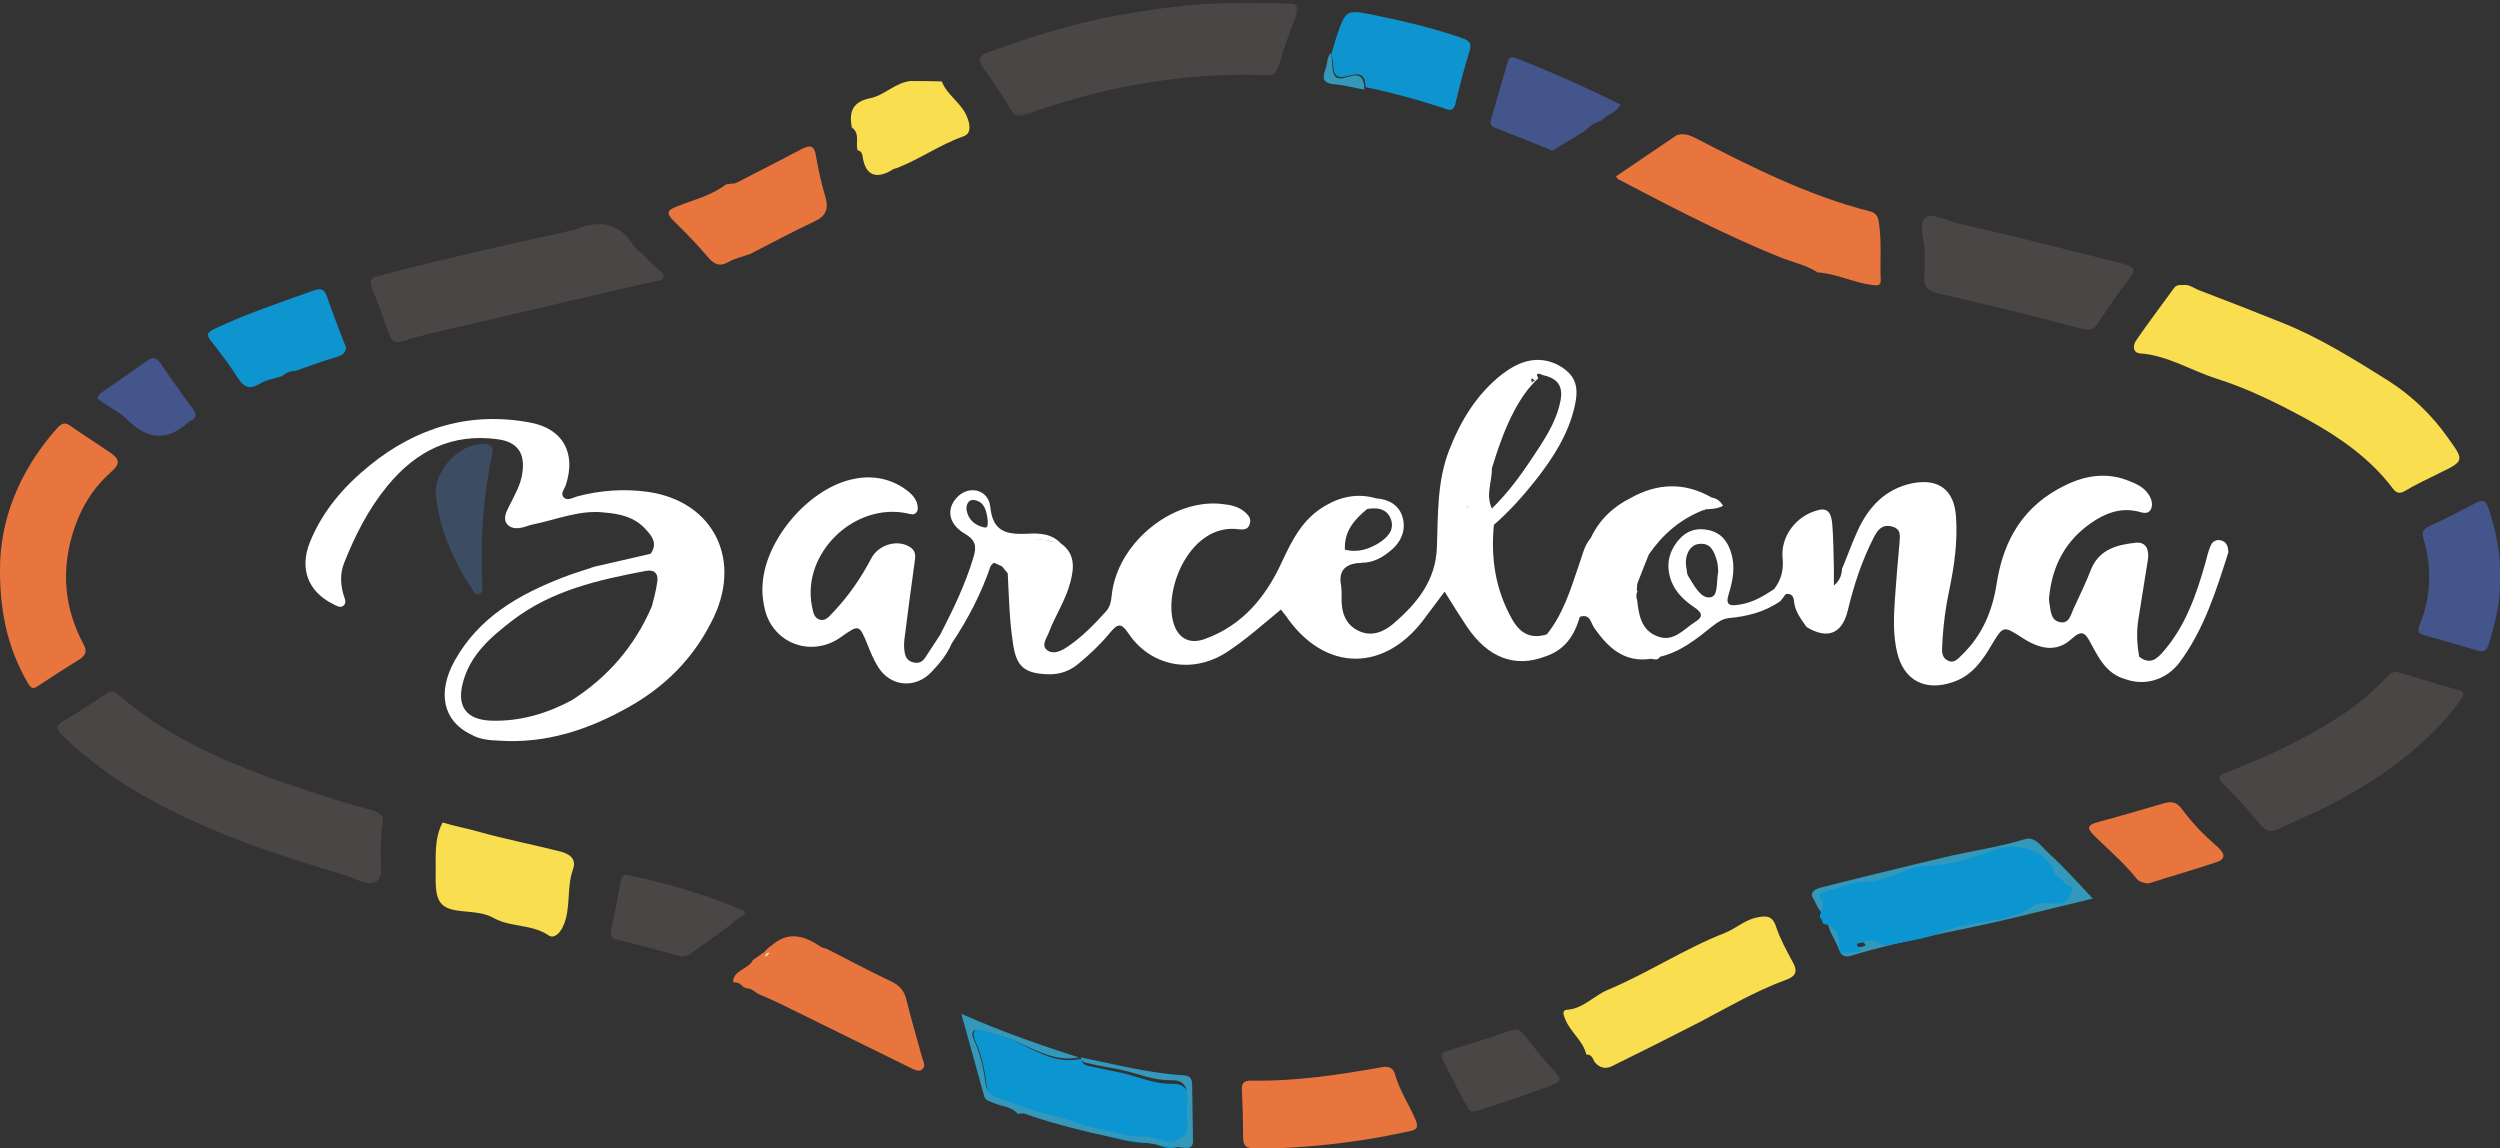 <svg xmlns="http://www.w3.org/2000/svg" viewBox="0 0 614 282" enable-background="new 0 0 614 282"><rect x="0" y="0" width="614" height="282" fill="#333333" stroke="none"/><title>logo</title><desc>Created with Sketch.</desc><g><path d="M536.3 70c1.4-.2 2.7.9 4.1 1.4 6.8 2.6 13.5 5.2 20.2 7.9 9.2 3.7 17.5 8.9 25.8 14.1 5.7 3.6 10.8 8.4 14.8 14.1 4.1 5.7 4.1 5.7-2.3 8.8-2.8 1.4-5.6 2.7-8.3 4.3-1.4.8-2.1.4-2.9-.6-5.5-7.3-12.8-12.4-20.5-16.7-7.3-4-14.9-7.8-22.8-10.3-6.3-2-12-5.7-18.7-6.2-2-.1-1.8-2-1.2-3 3-4.4 6.3-8.7 9.4-13 .6-.9 1.4-.8 2.4-.8" fill-rule="evenodd" clip-rule="evenodd" fill="#F9DE4F"/><path d="M93.5 208.1c-.3 2.9 1 6.9-1.1 8.4-1.9 1.3-5.4-.9-8.1-1.7-18-5.3-35.8-11.3-52-21.1-6.1-3.7-11.8-8.1-17-13.1-1.5-1.5-1.8-2.3.2-3.5 3.5-2 6.9-4.3 10.3-6.5 1-.7 1.8-1.2 3-.2 13.7 12 30.3 18.3 47.3 24 5.1 1.7 10.2 3.2 15.3 4.6 2 .6 3 1.4 2.5 3.6-.3 1.9-.3 3.7-.4 5.5" fill-rule="evenodd" clip-rule="evenodd" fill="#494645"/><g transform="translate(240 0)"><defs><filter id="a" filterUnits="userSpaceOnUse" x=".5" y=".6" width="78.3" height="27.9"><feColorMatrix values="1 0 0 0 0 0 1 0 0 0 0 0 1 0 0 0 0 0 1 0"/></filter></defs><mask maskUnits="userSpaceOnUse" x=".5" y=".6" width="78.3" height="27.9" id="b"><path fill-rule="evenodd" clip-rule="evenodd" fill="#fff" d="M.5.6h78.3v27.9h-78.3z" filter="url(#a)"/></mask><path d="M61.9 18.4c-17.2.5-33.8 3.9-49.9 9.7-1.7.6-2.7.7-3.7-1.1-2.1-3.5-4.4-7-6.8-10.3-1.6-2.1-1-3.1 1.3-3.9 10.4-3.8 21-7.1 32-9.1 13.8-2.5 27.7-3.7 41.7-2.8 2.3.1 2.8.6 1.9 2.8-1.7 4.1-3.1 8.4-4.4 12.6-.6 1.8-1.5 2.3-3.3 2.2-3-.2-5.9-.1-8.8-.1" mask="url(#b)" fill-rule="evenodd" clip-rule="evenodd" fill="#494645"/></g><path d="M162.9 67.3c.4 1.9-1.3 1.6-2.2 1.8-16.5 3.8-32.9 7.6-49.4 11.5-4.2 1-8.4 1.9-12.4 3.2-2 .6-2.7 0-3.3-1.7-1.3-3.7-2.7-7.5-4.2-11.2-.8-2-.4-2.7 1.8-3.2 15.3-4 30.8-7.5 46.3-10.9.6-.1 1.2-.2 1.7-.4 5.5-2.3 10.4-2 14 3.3.5.9 1.2 1.7 2.2 2.2l1.8 2c1.3 1.1 2.5 2.3 3.7 3.4" fill-rule="evenodd" clip-rule="evenodd" fill="#494645"/><path d="M0 140.2c-.1-12.4 4.7-24.5 13.9-34.9 1.1-1.2 1.9-1.8 3.4-.7 3.2 2.3 6.5 4.3 9.7 6.5 2.6 1.8 2.5 2.9.1 5-4.6 4.1-7.6 9.3-9.3 15.1-2.8 9.3-1.9 18.4 2.7 27 1 1.8.5 2.7-.9 3.7-3.4 2.1-6.7 4.2-10 6.4-1.3.9-1.8 1.1-2.8-.6-4.6-8-6.8-16.6-6.8-27.5" fill-rule="evenodd" clip-rule="evenodd" fill="#E8753D"/><path d="M605 170.9c-.6.8-1.2 1.8-1.9 2.7-9 11.3-20.7 19.1-33.5 25.4l-10.1 4.6c-1.7.8-2.8.7-4.2-.9-2.9-3.5-5.9-6.9-9.1-10-2.2-2.1-.9-2.4.9-3.1 8.3-3.2 16.4-6.9 24.1-11.5 5.5-3.3 10.6-7.1 15-11.8.9-1 1.8-1.6 3.3-1.1 4.6 1.5 9.3 2.8 13.9 4.2.6.2 1.6 0 1.6 1.5" fill-rule="evenodd" clip-rule="evenodd" fill="#494645"/><path d="M472.7 62.1c.1-3-1.8-7.1.3-8.7 1.5-1.2 5.4.9 8.1 1.5 13.5 3.1 27 6.5 40.4 9.9 3.1.8 2.9 1.8 1.2 4-2.6 3.4-5 6.8-7.3 10.4-1 1.6-1.9 2.1-3.9 1.6-11.7-3.1-23.5-6-35.3-8.7-2.9-.7-3.9-1.8-3.6-4.7.2-1.7.1-3.5.1-5.3" fill-rule="evenodd" clip-rule="evenodd" fill="#494645"/><path d="M108.7 202c2.9.9 5.8 1.4 8.6 2.2 6.7 1.9 13.5 3.2 20.2 4.9 1.9.5 4.3 1.5 3.2 4.5-1.6 4.5-.4 9.5-2.4 13.9-.9 1.9-2.3 3.1-3.6 2.2-4.2-2.8-9.2-1.9-13.4-4.2-2.5-1.4-5-1.4-7.6-1.7-5.5-.5-6.8-2.1-6.7-8.5.1-4.5-.5-9.1 1.7-13.3" fill-rule="evenodd" clip-rule="evenodd" fill="#F9DE4F"/><path d="M614 141.8c.2 5.7-1.1 11.1-2.8 16.5-.5 1.5-1.2 1.9-2.7 1.5-4.2-1.3-8.5-2.5-12.8-3.7-1.4-.4-2.2-.7-1.5-2.5 2.9-7 3.1-14.2 1-21.4-.4-1.3-.2-2.2 1.3-2.9 3.9-1.8 7.8-3.8 11.6-5.8 1.9-1 2.5-.3 3.1 1.4 1.8 5.5 3 11.1 2.8 16.9" fill-rule="evenodd" clip-rule="evenodd" fill="#43558A"/><path d="M178.3 45.3c.4-.1.8-.1 1.3-.2 1.2.1 2.1-.7 3.2-1.2 4.7-2.4 9.4-4.8 14.1-7.3 2-1 3.1-1 3.5 1.7.6 3.4 1.3 6.7 2.3 10 .9 3.1.1 4.8-2.7 6.1-5.3 2.5-10.4 5.2-15.6 7.9-1.8.7-3.8 1.1-5.4 2-2.1 1.2-3.4.8-5-1-2.7-3.2-5.6-6.2-8.6-9.1-2-2-1.3-2.7.9-3.5 3.9-1.6 8.3-2.6 12-5.4" fill-rule="evenodd" clip-rule="evenodd" fill="#E8753D"/><path d="M85 85.4c-.2 1.8-1.6 2-3 2.5-3.2.9-6.3 2.1-9.4 3.2-1.3 0-2.5.5-3.5 1.4-.2-.1-.4 0-.6.1-1.6.5-3.4.8-4.8 1.7-2.5 1.5-3.9.7-5.3-1.5-1.9-3-4.1-5.9-6.3-8.7-1.4-1.7-1.5-2.4.7-3.4 7.9-3.7 16.2-6.5 24.4-9.4 2-.7 2.6.1 3.2 1.8 1.4 4.1 3 8.2 4.6 12.3" fill-rule="evenodd" clip-rule="evenodd" fill="#0E95CF"/><path d="M183 224.5c-1.3.7-2.6 1.5-3.5 2.6l-9.4 6.8c-1.1.9-2.1 1.3-3.7.8-4.7-1.4-9.5-2.6-14.4-3.8-1.6-.4-2.3-.8-1.9-2.6.9-3.9 1.6-7.8 2.3-11.7.2-1.3.6-2 2.2-1.6 9.6 2 19 4.8 28 8.6.2.2.3.7.4.9" fill-rule="evenodd" clip-rule="evenodd" fill="#494645"/><path d="M209.2 31.3c-.7-3.8.1-6.3 4.6-7.2 3.4-.7 6.1-3.8 9.8-4.2 2.6 0 5.1 0 7.7.1 1.3 3.4 4.8 5.2 6.2 8.7.8 2 1.1 4.1-.9 4.8-5.7 2-10.7 5.6-16.4 7.8-.4.1-.9.2-1.2.5-3.9 2.3-6.4 1.2-7.1-3.1-.1-.9-.3-1.6-1.3-1.8-.5-1.8.7-4.1-1.4-5.6" fill-rule="evenodd" clip-rule="evenodd" fill="#F9DE4F"/><path d="M527.6 217c-1.3-.2-2.3-.4-3.1-1.5-2.9-3.6-6.4-6.6-9.7-9.8-2.6-2.5-2.3-3.1 1.2-4 5.2-1.4 10.3-2.9 15.4-4.4 2.1-.6 3.3-.3 4.7 1.7 2.4 3.2 5.2 6.1 8.3 8.8 1.2 1 3 2.9.1 3.9-5.6 1.9-11.3 3.5-16.9 5.3" fill-rule="evenodd" clip-rule="evenodd" fill="#E8753D"/><path d="M381.3 37c-4.7-1.9-9.4-3.8-14.1-5.6-1.4-.5-1.2-1.4-.9-2.5 1.3-4.5 2.6-9 3.9-13.4.3-1.1.6-1.8 2.2-1.2 8.7 3.4 17.2 7.2 25.6 11.4-1.1 2.1-3.4 2.4-4.6 3.9-1.6.4-2.9 1.3-4.1 2.5l-3.7 2.3c-1.5.8-2.9 1.7-4.3 2.6" fill-rule="evenodd" clip-rule="evenodd" fill="#43558A"/><path d="M359.7 270.7c-1.9-3.6-3.8-7.2-5.6-10.9-.4-1.3.6-1.5 1.7-1.8 4.9-1.5 9.8-3 14.6-4.7 1.8-.6 2.8-.7 4 .9 2.5 3.3 5.1 6.4 7.9 9.5 1.3 1.5.7 2.1-.8 2.7-6.1 2.3-12.4 4.4-18.7 6.4-2.4.8-2.2-1.2-3.1-2.1" fill-rule="evenodd" clip-rule="evenodd" fill="#494645"/><path d="M448.6 224.9c-2-.8-2.4-2.8-3.3-4.3-.9-1.4.4-2.2 1.9-2.6 5.5-1.4 11-2.8 16.5-4.1 5.3-1.3 10.6-2.6 15.8-3.8 5.9-1.3 12-2.2 17.8-4 2.6-.8 4.2 2 5.9 3.5 3.7 3.3 7 7.1 10.8 11.1-6.1 1.5-11.7 2.8-17.3 4.2-13.9 3.5-28.2 5.6-42 9.8-1.3.4-2.4.3-3-1.4-1-2.8-3.2-5.1-2.8-8.3.2.4.3 1.2.5 1.2 3.3.6 3.7 2.6 3.7 5.5 0 1.5 2.2.8 3.4.9.6.1 2-.3 1.6-.7-1.9-1.9.3-1.2.9-1.6 2.1-1.4 3.8 1 5.6.6 4.3-.9 9-1.4 12.9-2.9 7.3-2.9 15.7-1.5 22.4-6.3.6-.4 1.9-.1 2.8-.1 1.1 0 2.2.1 3.2-.1 1.7-.3 3.1-3.7 2.1-3.7-1.9-.1-1.9-2.4-3.6-2.4-1.5-5.4-8.3-7.8-14-5.9-5.2 1.7-10.6 3.4-16 3.6-5.5.1-9.6 3.8-15 3.6-2.9-.1-5.8 1.5-8.7 2.1-1.2.3-2.6.7-1.8 1.8 1.3 1.7-.4 2.9-.3 4.3" fill-rule="evenodd" clip-rule="evenodd" fill="#3398BA"/><path d="M24 97.9c.1-1.1.9-1.4 1.4-1.8l10.9-7.6c1.4-1 2.2-.6 3.2.8 2.5 3.7 5.1 7.4 7.8 11 1 1.4 1.1 2.4-.6 3.1-.1 0-.2.1-.3.2-5.3 4.9-10.2 4.4-15.2-.6-1.7-1.7-3.9-2.7-5.9-4.1-.5-.3-.9-.7-1.3-1" fill-rule="evenodd" clip-rule="evenodd" fill="#43558A"/><path d="M140.4 172c-6.2 3.3-12.7 5.2-19.7 5-6.1-.2-8.6-3.4-7-9.4 1.8-6.8 6.8-11.1 12-15.1 9.7-7.5 21.3-10.1 33-12.3 2.1-.4 3.1.8 2.7 2.9-.3 2-.8 3.9-1.3 5.8-4.2 9.8-10.8 17.4-19.7 23.1m18.7-51.2c-5.8-.8-11.6-.4-17.3 1.1-1.1.3-2.4 1.2-3.3.3-1-1 .2-2.1.5-3.2 2.5-7.7-.7-13.7-8.7-15.2-14.7-2.8-27.9 1.1-39.5 10.5-6.3 5.1-11.6 11.2-14.7 18.9-2.6 6.5-.4 12.1 5.6 15.1.8.4 1.8 1.1 2.6.5.9-.7.4-1.7.1-2.6-.8-2.7-.9-5.3.1-7.9 2.7-6.8 6-13.3 10.6-18.9 7.1-8.7 16-13.1 27.3-11.5 4.7.7 6.6 3.4 5.9 8.2-.4 3-1.9 5.5-3.2 8.1-.7 1.4-1.7 3.2-.5 4.6 1.2 1.3 3 1 4.6.5.6-.2 1.1-.4 1.7-.5 5.9-1.2 11.6-3.7 17.8-2.9 3.6.3 7 1.1 9.6 3.8 1.6 1.7 3.4 3.6 1.5 6.3-4.6 1.1-9.2 2.1-13.9 3.2-2.5.9-5.1 1.6-7.6 2.6-10.8 4.2-20.6 9.7-26.6 20.4-4.4 7.9-2.9 14.9 4 18.2 2.1 1.2 4.4 1.4 6.8 1.5 11.6.8 22.1-2.7 32-8.3 8.7-4.9 15.6-11.7 20.2-20.8 7.9-15 .7-29.7-15.6-32" fill-rule="evenodd" clip-rule="evenodd" fill="#fff" class="logo-b"/><path d="M119.6 109.1c-5.5-.9-12.7 5.4-12.6 12 .7 8.4 4.2 16.5 9.2 24 .3.5.7 1 1.4.8.8-.2.9-.9.9-1.6-.6-11 .1-22 2.4-32.8.2-1 .3-2.2-1.3-2.4" fill-rule="evenodd" clip-rule="evenodd" fill="#3C4C63"/><path d="M436.6 146m-16.5.7c-2.4.4-4-2.9-5.4-5.1-.4-.5-.4-1.3-.5-2-.6-3 .7-5.7 3-6 3.1-.4 3.8 2 4.5 4.2.2.8.2 1.6.3 2.6-.5 2.2.1 6-1.9 6.3m-54.5-31.2l.2-.2-.2.2c-.1.1-.2.2-.2.3 0-.1.1-.2.2-.3m6.3-14.6c1.6-3 3.4-5.7 5.9-8-.1-.4-.6-.9-.1-1.1.4-.1 1 .3 1.5.4 3.5.8 4.8 2.8 4 6.5-1.1 5.3-4.2 9.7-7.1 14.1-2.8 4.2-5.8 8.3-9.7 12.1-1.6-3.5.1-6.7 0-9.9 1.5-4.8 3.1-9.6 5.5-14.1m-11.1 23.6c-.3.1-.5.1-.7 0h.7c.5-.3 1.2-.4 1.4-1-.2.6-.9.7-1.4 1m-109.7 7.4l2.1.2-2.1-.2m-13.7-6.6c-.2-1.2.4-2.7 1.8-2.5 2.7.4 3.1 2.8 3.4 5.1-.1.7.2 2-1 1.6-2.2-.5-3.8-1.9-4.2-4.2m98.4-.3c2.5-.4 4.8-.1 5.8 2.5 1 2.8-1 4.6-3 5.9-2.5 1.5-5.2 2.4-8.3 1.6-.2-4.5 2.3-7.4 5.5-10m-5.5 10.2c.1.2.2.3.3.4l-.3-.4m215.4-2.4c-1.3-.5-2.4.2-2.8 1.3-.6 1.4-.9 2.8-1.3 4.3-2.2 7.7-4.8 15.2-10.1 21.4-1.7 2-3.4 3.6-6.1 1.5-.6-3.1-.7-6.2-.2-9.3l2.3-14.4c.4-2.4-.3-4.6-3-4.3-4.6.5-9 1.6-11 6.7-1.2 3.1-2.7 6.2-4.1 9.2-.8 1.6-1.1 4.1-3.5 3.6-2.4-.5-2.2-3-2.6-4.8-.1-.6-.1-1.2 0-1.7.8-7.4 4-13.5 10.2-17.8 3.4-2.4 7.2-3.9 11.5-2.9 1.1.3 2.5.8 3.2-.4.6-1.1.3-2.5-.4-3.6-1.1-1.8-2.9-2.7-4.7-3.4-5.5-2.3-10.8-1.5-15.9 1-10.1 4.9-15.1 13.2-16.8 24-1 6.7-3.5 12.7-8.4 17.5-1 .9-1.9 2.3-3.5 1.6-1.6-.7-1.6-2.2-1.5-3.6.2-4.7.8-9.4 1.8-14.1 1.2-5.8 2-11.6 1.6-17.6-.4-6.7-4.3-9.6-10.8-8.3-6.6 1.4-10.7 5.8-13.4 11.7-1.4 3.1-2.5 6.2-3.8 9.3-.1 1.5-.5 2.9-2 4.1v-4.1c-.1-3.7-.1-7.4-.4-11-.2-2-.7-4.2-3.5-3.4-5.3 1.3-9.2 6.4-8.7 11.7.3 2.9-.3 5.4-2.1 7.7-2.6 1.7-5.2 3.3-8.5 3.8-2.5.4-3.5.1-2.6-2.7 1-3.2 1.6-6.6.6-9.9-.8-2.8-2.4-5-5.5-5.7-3-.7-5.6.2-7.5 2.5-2.5 3-3.1 6.4-1.7 10.1 1.1 2.8 3.3 4.8 5.7 6.4 1.7 1.2 2.3 2.2.2 3.5-2.9 1.8-5.3 5.1-9.3 3.6-4-1.5-4.6-5.2-5-8.8 0-.2-.1-.4-.2-.7 0-.4 0-.9.1-1.3.1 0 .2-.1.2-.1l-.2-.5.1-1.5c.9-2.4 1.9-4.8 2.8-7.1l.1-.2c3.4-4.9 7.7-8.6 13.3-10.8h.3l.2-.2c1.5-.1 3-.1 4.4-.9-.7-1.1-1.5-1.8-2.8-2-6.6-3.8-13.3-3.6-19.9.1-4.4 2.2-7.7 5.4-9.8 9.8-1.7 2-2.1 4.5-3 6.9-2 5.9-3.8 11.8-7.8 16.8-3.6 1.1-6.3.1-8.4-3.5-4.2-7.3-5.4-15.1-4.6-23.4 3.8-3.3 7.1-7 10.2-10.9 4.4-5.6 8.2-11.5 9.7-18.5 1.1-5-.1-7.7-4.4-10-5.1-2.4-9.6-.6-13.6 2.5-6.2 4.9-10.1 11.4-12.9 18.6-3 7.7-2.7 15.9-3 23.9-.3 8.1-4.9 13.7-10.6 18.6-2.4 2.1-5.5 3.4-8.7 1.8-3.3-1.6-4.2-4.7-4.1-8.2 0-.9 0-1.9-.1-2.8-.7-3.3.6-5.2 4-5.6.4 0 .8 0 1.2-.1 2.8 0 5.1-1.4 7.1-3.1 2.6-2.2 3.7-5.2 2.7-8.3-.9-2.8-3.4-4.2-6.4-4.4-4.4-1.3-8.6-.5-12.5 1.8-5.6 3.2-8.2 8.5-10.8 14.1-3.9 8.4-9.6 15.3-18.7 18.6-3.7 1.4-6.5 0-7.7-3.6-2.8-8.6 4.2-25 16-23.3 1 .1 2.2.1 2.6-1.2.5-1.3-.2-2.2-1.1-3-1.6-1.4-3.5-1.8-5.5-2-11.9-1.5-25.1 8.9-27.1 21.2-.3 1.8-.2 3.7-1.6 5.2-2.9 3.2-5.9 6.3-9.5 8.7-1.5 1-3.4 1.9-4.9.8-1.6-1.2-.1-3 .4-4.4 1.6-4.2 4.2-8 5.3-12.4.9-3.4 1.2-6.9-2.3-9.4-1.4-.4-2.7-.7-4.1-.8-.7-.1-1.4-.2-2.1-.2l2.1.2c1.4.2 2.8.4 4.1.8-2.3-2.5-5.5-2.6-8.4-2.4-5.2.2-8.4-.6-9-6.7-.5-4.3-5.4-5.3-8.2-2.2-2.7 2.9-2 6.6 2 8.9 2.6 1.5 2.9 3.1 2.1 5.7-2 6.7-5 12.9-8.2 19.1l-3.6 5.5c-.7 1.1-1.6 1.6-2.9 1.3-1.4-.3-2-1.2-2.2-2.4-.2-1-.2-2.1-.1-3.1.8-6.3 1.6-12.6 2.5-18.9.2-1.4.5-2.8-.9-3.8-3.1-2.2-7.9-.8-9.7 2.6-2.5 4.8-5.6 9.3-9.4 13.3-.9.9-1.8 2.2-3.2 1.8-1.6-.4-1.7-2.1-2-3.4-2.5-13 10.5-25.5 23.5-22.7.8.2 1.6.5 2.2-.3.5-.7.3-1.5.1-2.3-.6-1.7-2-2.8-3.5-3.8-4-2.5-8.3-3-12.8-1.9-10.6 2.6-20.9 14.8-21.6 25.6-.2 2.2.1 4.4.6 6.5 2.2 8.3 11.5 11.6 18.6 6.6 4.5-3.2 4.5-3.2 6.6 1.9.7 1.8 1.5 3.7 2.5 5.3 3 5 9.3 5.6 13.3 1.2 1.9-2 3.7-4.2 4.8-6.8 4-6 7.3-12.3 9.6-19.1.3-.3.5-.6.8-.8l2 .9 1.4 1.7c.3 5.8.4 11.5 1.3 17.3.8 5.6 2.8 7.3 8.5 7.5 3 .1 5.5-.8 7.7-2.7 2.8-2.3 5.4-4.8 7.7-7.6 1.7-2 2.6-2.5 4.4.2 5.5 8.2 15.6 10.1 24 4.8 4.8-3.1 9-6.9 13.5-10.6.4.6.8 1 1.1 1.4 9.6 14.2 24.7 14.2 34.6.2 1.4-1.9 2.9-3.8 4.5-6 1.9 3.1 3.6 5.8 5.4 8.5 5.2 7.8 11.9 10.3 19.4 7.4 4.8-1.6 7.1-5.2 8.4-9.7 2.6-.9 2.7 1.6 3.6 2.8 3.4 4.8 7.3 8.5 13.9 7.5.8.1 1.6.5 2.2-.5 5.1-1.2 9-4.4 13-7.6 1.2-.9 2.3-1.7 3.9-1.9 4.5-.4 8.9-1.5 12.7-4.2l1.3-1.7c1.3-.2 1.9.5 2 1.7.2 2.5 1.7 4.4 3.1 6.4 5.1 3.1 8.7 1.7 10.1-4 1.5-6.3 3.5-12.4 6.5-18.2.9-1.7 2-3.1 4.3-2.5 2.5.6 2 2.5 1.9 4.2-.4 4.5-.8 9-1.1 13.5-.3 4.4-.5 8.8.5 13.1 1.6 7 6.9 9.8 13.8 7.4 4.7-1.6 7.2-5.3 9.5-9.2 2.8-4.7 2.9-4.6 7.4-1.7 4.7 3.1 8.7 3.5 12.2.3 2.4-2.2 3.3-1.6 4.6.9 2 3.7 3.9 7.7 8.6 9 4.6 1.7 10 .3 13.3-4.1 6-8.1 9-17.6 12-27.1-.1-1.4-.4-2.4-1.6-2.8" fill-rule="evenodd" clip-rule="evenodd" fill="#fff" class="logo-word"/><path d="M377 93.4c-.3.2-.6.4-.8.6 0-.3-.3-.8 0-1 .2-.1.5.3.8.4" fill-rule="evenodd" clip-rule="evenodd" fill="#3C4C63"/><path d="M265.2 260.1c.2 0 .4 0 .5.2.1 1.1.8 1.2 1.6 1.5l8.6 1.8c4 1 7.9 2.7 12.1 2.6 2.7-.1 4 1.4 4 4.2 0 2.6-.1 5.1 0 7.7.1 2.1-1 2.8-2.6 3.5-2.8 1.3-5-.9-7.5-.9-4.5.1-8.8-1.5-13.2-2.4-3.4-.7-6.6-2.5-9.9-3.2-4.8-1-9.2-2.9-13.7-4.6-1.5-.6-2.4-1.6-2.7-3.4-.5-3.9-1.2-7.7-2.8-11.3-1-2.3-.5-3.2 1.8-2.7 2.2.5 4.5 1.3 6.6 2.1 5.6 2.2 10.7 6.3 17.2 4.9" fill-rule="evenodd" clip-rule="evenodd" fill="#0B96D2"/><path d="M180 241.1c.3-3 3.8-3 4.9-5.3l2.7-1.9.8-.8c.2-.2.5-.5.8-.7h.1c4.2-3.9 8.3-2.6 12.4.2.4.2.9.3 1.3.4 5.3 2.7 10.5 5.5 15.8 8 2.1 1 3.3 2.3 3.8 4.5 1.2 4.8 2.6 9.6 3.9 14.3.3 1 1 2.1-.1 2.9-.8.6-1.8 0-2.7-.4l-31.7-15.6c-2-1-4-1.8-6-2.7-.8-.7-1.7-1.3-2.9-1.3l-.2-.2h-.2c-.7-.7-1.3-1.3-2.4-1.2 0-.1-.1-.2-.3-.2" fill-rule="evenodd" clip-rule="evenodd" fill="#E8753D"/><path d="M265 259.7c-6.5 1.3-11.6-2.6-17.3-4.6-2.2-.8-4.4-1.5-6.6-2-2.3-.5-2.8.4-1.8 2.5 1.5 3.4 2.3 7 2.8 10.7.2 1.7 1.2 2.7 2.7 3.2 4.5 1.6 8.9 3.4 13.6 4.4 3.3.6 6.5 2.3 9.9 3 4.4.9 8.7 2.4 13.2 2.3 2.6-.1 4.7 2.1 7.5.8 1.7-.8 2.7-1.3 2.6-3.4-.1-2.4-.1-4.9 0-7.3 0-2.7-1.2-4.1-4-4-4.2.1-8-1.6-12-2.5-2.8-.6-5.7-1-8.5-1.7-.9-.2-1.5-.4-1.6-1.4 8.4 1.7 16.7 3.9 25.3 4.4 1.8.1 2 1.2 2 2.6l.2 13.2c.1 1.8-.7 2.2-2.3 2-12.5-1.4-24.9-3.7-36.8-7.6-1.3-.4-2.5-1.2-3.9-.7l-.1-.1c-1.5-1.8-3.9-1.7-5.8-2.6-.9-.4-2.1-.5-2.4-1.7-1.8-6.4-3.5-12.8-5.6-20.2 10 4.4 19.4 7.7 28.9 10.7" fill-rule="evenodd" clip-rule="evenodd" fill="#3398BA"/><path d="M189 234l-1 1c0-.6.4-1 1-1" fill-rule="evenodd" clip-rule="evenodd" fill="#F4EBDD"/><path d="M189 234l-1 1c0-.6.3-.9 1-1" fill-rule="evenodd" clip-rule="evenodd" fill="#F4EBDD"/><path d="M314.2 282c-1.6 0-3.8-.1-6.1 0-2 .1-2.8-.6-2.8-2.7 0-3.9-.1-7.8-.3-11.7-.1-1.7.7-2.2 2.2-2.2 10.9.2 21.6-1.4 32.2-3.3 1.5-.3 2.8.1 3.2 1.7 1.1 4 3.5 7.5 5.1 11.3.7 1.8.3 2.3-1.4 2.7-10.4 2.3-20.9 3.7-32.1 4.2" fill-rule="evenodd" clip-rule="evenodd" fill="#E8753D"/><path d="M389.6 259c-.8-3.4-3.8-5.4-5.1-8.5-.4-1-1.1-2.4.4-2.5 4-.3 6.6-3.5 10-4.9 9.8-4.1 18.8-10.1 28.8-14 2.7-1.1 5-3.3 8-3.8 2-.4 3.6-.5 4.5 2.3 1 3 2.6 5.9 4.1 8.7 1.6 2.8.1 3.7-1.8 4.4-7.3 2.7-14 6.6-20.8 10.2-7.2 3.7-14.4 7.3-21.7 10.9-1.5.8-3.1.6-4.4-1-.4-.9-.8-1.9-2-1.8z" fill-rule="evenodd" clip-rule="evenodd" fill="#F9DE4F"/><path d="M327 13.2l1.1-3.7c2.4-7.2 2.4-7.2 9.4-5.8 7.3 1.5 14.6 3.2 21.7 5.7 1.7.6 2.3 1.3 1.7 3.2-1.3 4.2-2.4 8.4-3.4 12.7-.6 2.6-2.2 1.5-3.4 1.1-6.2-2-12.4-3.7-18.7-5-.1-2.7-1-3.6-3.7-2.9-3.7 1-4.2.3-4.4-3.9-.2-.4-.2-.9-.3-1.4" fill-rule="evenodd" clip-rule="evenodd" fill="#0E95CF"/><path d="M326.9 13l.2 1.5c.2 4.6.6 5.4 4.3 4.3 2.7-.8 3.6.2 3.7 3.2-2.5-.4-4.9-1.1-7.4-1.3-2.4-.2-3.2-1.1-2.1-3.9.4-1.2.3-2.8 1.3-3.8" fill-rule="evenodd" clip-rule="evenodd" fill="#3398BA"/><path d="M411.8 33.2c1.6-.5 3-.1 4.4.6 13.9 7.2 27.8 14.2 43 18.1 1.3.3 2 1.1 2.2 2.4.8 4.8.3 9.6.5 14.4.1 1.7-1 1.4-2.1 1.3-4.6-.6-8.8-2.8-13.4-3.1-2.9-1.9-6.3-2.5-9.4-3.8-13.6-5.5-26.6-12.3-39.6-19.1-.2-.1-.3-.4-.5-.7 5-3.4 10-6.8 14.9-10.1" fill-rule="evenodd" clip-rule="evenodd" fill="#E8753D"/><path d="M504.9 215.1c1.7 0 1.7 2.5 3.7 2.6 1 .1-.4 3.7-2.2 4.1-1.1.2-2.2.1-3.3.1-1 0-2.3-.3-2.9.1-6.9 5.2-15.7 3.7-23.2 6.9-4 1.7-8.9 2.3-13.4 3.2-1.9.4-3.6-2.2-5.8-.7-.6.4-2.9-.3-.9 1.8.4.4-1 .8-1.7.7-1.3-.1-3.5.7-3.5-1 0-3.1-.4-5.3-3.8-6-.3 0-.4-.9-.6-1.3-.2 0-.2 0-.3-.2-.2-1.5 1.6-2.8.2-4.7-.9-1.1.6-1.6 1.8-1.9 3-.7 6.1-2.4 9-2.3 5.7.2 10-3.8 15.6-3.9 5.6-.1 11.2-2 16.6-3.9 6.1-2.1 13.1.6 14.7 6.4 0 .1-.1.2-.2.3.1-.1.2-.2.2-.3" fill-rule="evenodd" clip-rule="evenodd" fill="#0B96D2"/><path d="M502.6 215.3c-.1.1-.1.2-.2.4l.2-.4z" fill-rule="evenodd" clip-rule="evenodd" fill="#3398BA"/></g></svg>

